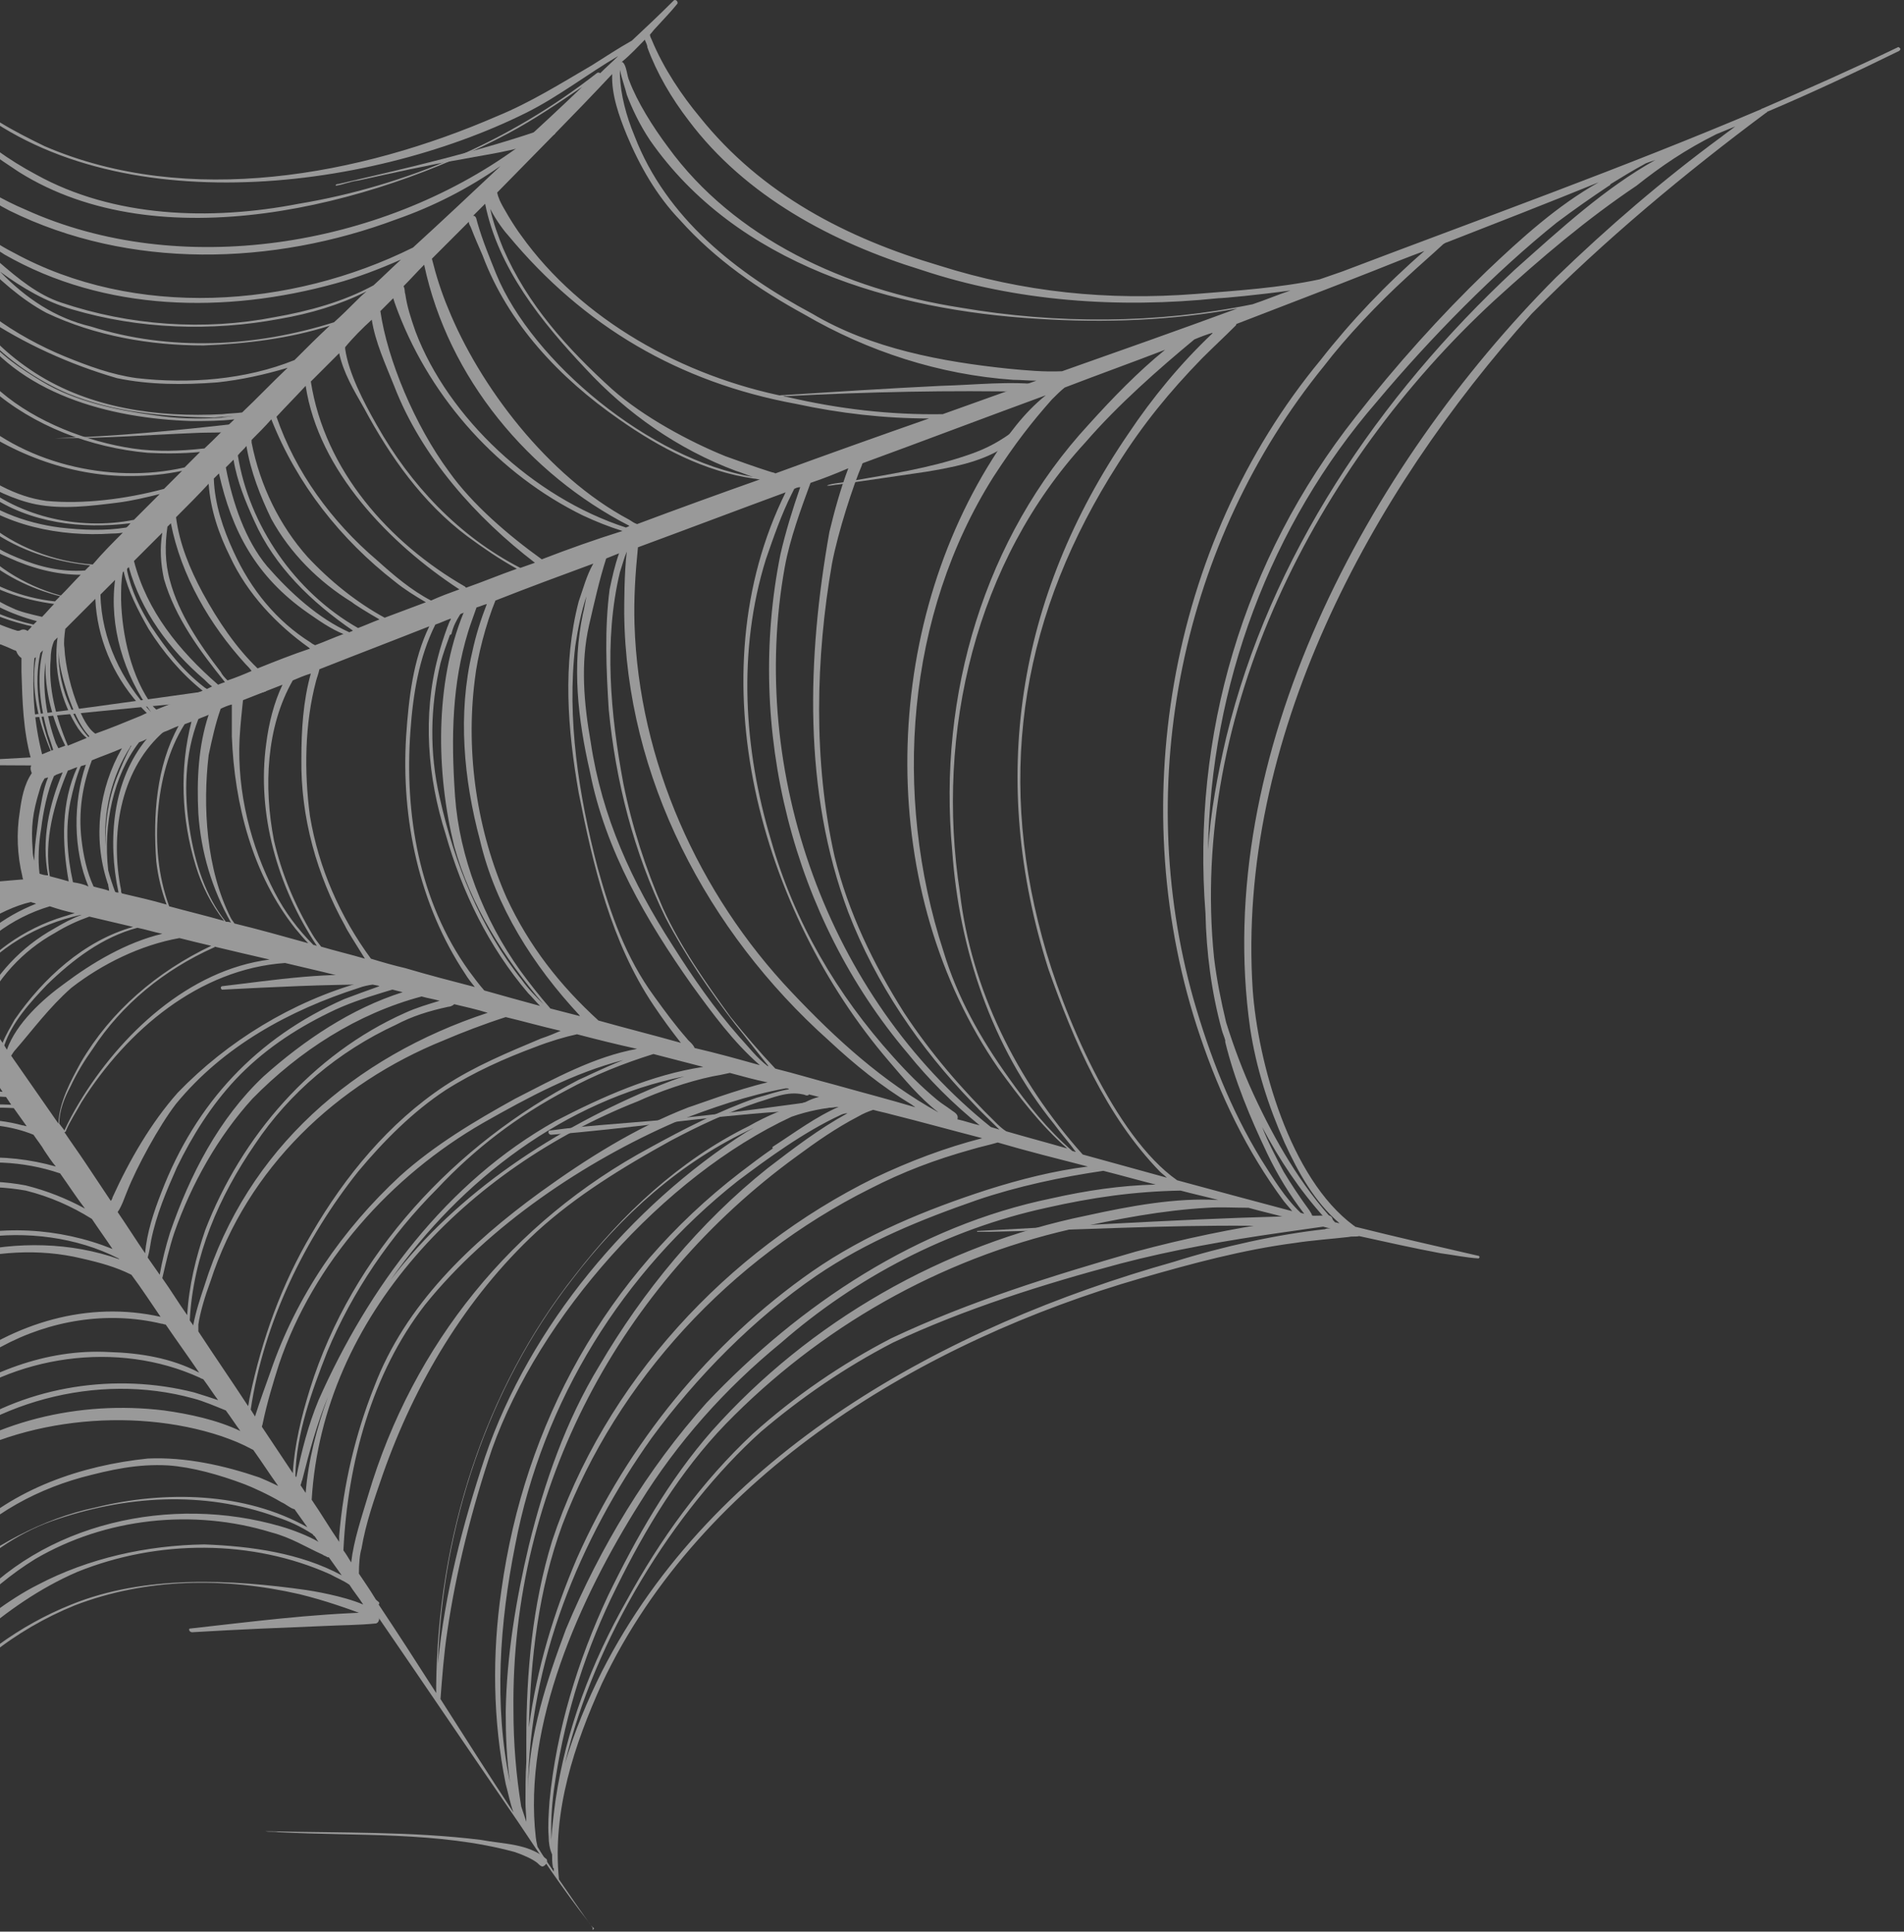 <svg width="352" height="357" viewBox="0 0 352 357" fill="none" xmlns="http://www.w3.org/2000/svg">
<rect x="0" y="0" width="352" height="357" fill="#333333" stroke="none"/>
<g opacity="0.5">
<path d="M109.527 356.232C107.464 353.375 105.4 350.359 103.337 347.343C102.067 334.645 106.194 322.422 111.274 311.152C129.686 272.263 170.798 247.819 210.957 236.231C220.322 233.533 229.687 230.993 239.37 229.723C242.386 229.247 246.672 228.93 249.37 228.612C250.005 228.453 250.64 228.612 251.275 228.453C256.354 229.564 261.275 230.676 266.354 231.628C268.735 231.945 270.957 232.422 273.338 232.58C273.656 232.422 273.497 232.104 273.338 232.104C265.719 230.358 258.1 228.612 250.481 226.707C250.481 226.707 250.481 226.549 250.322 226.549C238.418 217.818 232.544 196.231 231.592 182.897C228.576 136.865 253.18 91.309 283.18 57.976C296.672 44.325 311.593 31.944 326.514 20.832C326.514 20.832 326.672 20.832 326.672 20.674C334.926 17.181 343.022 13.372 351.117 9.404C351.276 9.245 351.434 9.086 351.276 8.927C351.117 8.769 350.958 8.61 350.799 8.769C342.545 12.737 334.291 16.388 325.879 20.039C325.72 20.039 325.561 20.197 325.561 20.197C300.164 30.991 273.973 40.356 248.1 50.198C246.672 50.674 245.402 51.15 243.973 51.626C236.513 53.214 228.894 53.69 221.116 54.325C204.766 55.595 189.211 54.007 173.655 49.087C156.512 44.007 140.798 35.912 129.369 21.626C126.194 17.817 122.702 12.737 120.48 7.34C120.321 7.023 120.162 6.705 120.162 6.388C120.48 6.07 120.797 5.594 121.115 5.277C122.543 3.689 123.972 2.261 125.242 0.673C125.401 0.197 124.766 -0.279 124.448 0.197C121.909 2.737 119.369 5.118 116.829 7.499C114.289 8.927 111.908 10.515 109.369 12.102C103.654 15.435 98.099 18.928 91.908 21.467C66.67 32.42 34.765 38.452 8.257 27.023C2.701 24.325 -3.013 21.309 -7.458 17.023L-7.616 16.864C-7.775 12.896 -7.775 8.927 -7.934 5.118C-8.093 4.8 -8.41 4.959 -8.41 5.277C-8.41 9.086 -8.41 12.896 -8.41 16.864C-8.569 17.023 -8.569 17.181 -8.41 17.34C-8.41 22.102 -8.41 26.864 -8.41 31.626C-8.886 31.785 -8.728 32.102 -8.41 32.578C-8.41 35.594 -8.41 38.452 -8.569 41.468C-8.886 41.626 -8.886 42.102 -8.569 42.579C-8.728 54.96 -9.204 67.341 -9.839 79.722C-10.156 87.5 -11.109 95.119 -10.791 102.897C-10.474 105.436 -10.632 111.786 -10.315 112.262C-10.474 112.738 -10.474 112.897 -10.474 112.897C-10.632 113.532 -10.632 114.167 -10.632 114.801C-10.632 115.119 -10.632 115.595 -10.474 115.754C-10.95 116.389 -10.315 117.5 -9.363 117.182C-6.347 116.548 -0.315 118.77 2.701 120.198C2.86 120.198 2.86 120.198 3.019 120.357C3.177 120.833 3.495 121.309 3.971 121.627C3.971 122.421 3.971 123.373 3.971 124.167C4.13 129.564 4.288 134.96 5.717 140.199C5.876 140.516 5.876 140.833 5.876 141.151C5.876 141.31 5.717 141.468 5.717 141.627C5.558 142.103 5.717 142.421 5.876 142.897C4.447 144.96 3.971 147.659 3.653 150.04C3.019 154.008 3.177 157.976 4.13 161.945C4.13 162.262 4.288 162.421 4.288 162.58C4.13 162.738 4.13 162.897 4.13 163.056C-0.95 163.691 -4.759 166.389 -9.204 169.881C-10.95 171.31 -12.537 172.739 -13.807 174.485C-14.283 174.167 -14.601 174.008 -15.077 173.691C-17.934 172.421 -19.045 172.262 -20.95 171.945C-22.537 171.786 -24.442 171.786 -25.712 172.739C-26.347 173.056 -26.506 173.691 -26.664 174.167C-27.775 175.278 -27.14 177.342 -26.823 178.77C-25.871 182.739 -25.394 186.548 -25.077 188.77C-23.172 201.945 -21.267 219.723 -20.156 236.549C-20.315 236.549 -20.315 236.707 -20.315 236.707C-20.474 237.025 -20.315 237.342 -19.997 237.342C-19.997 237.818 -19.997 238.295 -19.839 238.612C-18.728 253.533 -17.14 268.454 -16.505 283.533C-16.029 295.914 -15.712 308.137 -15.236 320.518C-15.236 320.994 -15.236 321.629 -14.759 321.787C-14.283 321.946 -13.648 321.629 -13.648 321.153C-13.648 320.518 -13.648 319.724 -13.648 319.089C-7.299 308.93 2.86 301.152 13.812 296.708C26.987 291.628 41.59 291.47 55.4 294.644C60.479 295.914 63.971 297.184 68.733 298.93C68.416 298.771 68.575 298.771 68.733 298.93C69.051 299.089 69.527 299.089 69.845 298.771C78.575 311.47 87.146 324.168 95.876 336.867C100.004 343.058 104.131 349.248 108.734 355.121C109.051 355.597 109.369 356.074 109.845 356.391C109.369 357.026 109.686 356.55 109.527 356.232ZM246.037 227.025C245.719 227.025 245.243 227.025 244.926 227.183C236.195 228.136 226.036 230.358 216.989 233.215C174.766 245.12 131.909 268.454 111.274 308.93C108.575 314.327 106.194 320.041 104.448 325.915C109.845 302.898 124.607 279.089 140.639 264.644C148.099 258.295 156.195 252.739 165.084 248.136C178.258 241.945 192.862 237.342 207.147 233.533C216.83 230.993 226.83 229.247 236.83 227.818C240.005 227.342 242.545 227.025 244.608 226.707C245.243 226.866 245.719 227.025 246.037 227.025ZM210.005 231.31C194.608 235.755 179.211 240.517 164.766 247.342C155.56 252.104 146.988 257.977 139.21 264.962C129.686 273.851 122.067 284.486 115.877 295.756C109.369 307.184 104.607 319.724 102.702 332.74C102.385 335.121 102.067 337.661 101.908 340.042C101.908 339.407 101.908 338.613 101.908 337.978C101.908 334.803 102.226 331.629 102.702 328.772C104.607 316.391 108.416 304.486 113.972 293.375C119.369 282.422 125.718 271.946 134.131 263.216C151.591 245.279 173.655 232.739 197.941 227.183C206.671 225.279 214.767 223.691 223.338 223.215C225.719 223.056 228.259 223.215 230.64 223.215H230.798C233.021 223.85 235.243 224.326 237.465 224.961C238.259 225.12 239.052 225.279 239.687 225.437C238.735 225.596 237.783 225.596 236.83 225.755C227.941 227.025 218.894 228.929 210.005 231.31ZM242.545 224.644C242.545 224.326 242.227 224.009 242.068 223.691C240.322 221.31 238.735 218.929 237.306 216.548C235.878 213.85 234.449 211.152 233.338 208.294C236.513 214.326 240.322 220.041 244.926 225.12C244.767 225.12 244.608 225.12 244.449 225.12C243.814 224.961 243.179 224.802 242.545 224.644ZM317.307 24.801C318.418 24.325 319.688 23.848 320.799 23.372C320.006 24.007 319.053 24.642 318.26 25.277C307.466 33.213 297.307 41.944 287.624 51.309C252.862 86.23 223.973 139.564 231.116 190.04C232.227 197.342 234.449 204.326 237.465 211.152C240.005 216.707 243.021 222.104 247.624 226.072C247.306 226.072 247.148 225.914 246.83 225.914C240.481 219.088 235.719 210.834 231.751 202.263C229.846 198.136 228.1 193.532 226.671 188.929C225.719 184.961 224.925 180.993 224.449 177.024C219.846 131.786 243.179 86.071 276.196 55.595C285.085 47.499 293.339 40.515 302.545 34.325C307.148 30.674 311.593 27.658 317.307 24.801C317.307 24.959 317.307 24.801 317.307 24.801ZM306.037 29.563C296.672 34.801 288.735 42.102 280.005 49.88C254.926 73.214 234.767 102.897 226.671 136.389C225.084 143.214 223.814 150.04 223.338 157.024C223.814 126.865 234.767 97.023 254.608 74.166C264.449 62.42 276.513 50.198 287.783 41.15C290.958 38.769 294.132 36.547 297.466 34.325C297.624 34.325 297.624 34.166 297.783 34.007C299.847 32.737 301.91 31.467 303.974 30.356C304.45 30.039 305.244 29.88 306.037 29.563ZM267.465 44.801C276.831 41.15 286.196 37.499 295.561 33.69C287.942 37.975 281.275 44.007 274.926 50.039C266.196 58.452 258.1 67.499 250.64 77.023C229.687 103.532 220.322 136.072 222.862 168.77C223.021 176.072 223.973 183.374 225.878 190.358C226.036 190.993 226.354 191.628 226.513 192.262C226.513 192.421 226.513 192.421 226.513 192.58C228.259 199.723 231.116 206.548 234.29 213.215C236.195 217.183 238.418 220.834 241.116 224.326C240.957 224.326 240.64 224.168 240.481 224.168C237.465 221.31 235.402 217.818 233.179 214.326C227.465 204.961 223.655 195.12 220.64 184.643C209.37 144.643 218.417 100.039 244.767 67.658C248.894 62.261 254.767 56.071 260.164 51.15C262.386 49.087 264.608 47.182 266.831 45.118C267.148 44.96 267.307 44.801 267.465 44.801ZM253.973 50.039C257.148 48.769 260.322 47.499 263.338 46.388C256.354 52.42 249.846 59.245 244.132 66.547C215.878 100.674 207.624 149.722 221.909 191.628C225.56 202.421 230.481 212.739 237.306 221.945C237.783 222.58 238.418 223.215 238.894 223.85C231.751 221.945 224.608 220.041 217.624 218.136C206.036 210.04 196.354 187.024 192.703 173.373C184.131 141.945 189.211 113.055 206.671 85.754C211.274 78.452 216.195 72.42 222.227 66.23C224.29 64.166 226.354 62.261 228.417 60.198C228.417 60.198 228.576 60.039 228.576 59.88C237.148 56.547 245.56 53.372 253.973 50.039ZM-19.521 193.374C-19.68 193.374 -19.997 193.532 -20.156 193.532C-20.156 193.215 -20.156 192.897 -20.156 192.739C-16.505 190.358 -11.743 190.04 -7.299 190.516C-6.823 191.151 -6.505 191.628 -6.029 192.262C-7.14 192.104 -8.41 191.945 -9.68 191.786C-13.013 191.628 -16.347 192.421 -19.521 193.374ZM-21.902 179.405C-19.997 178.294 -17.458 178.294 -15.077 178.612C-14.918 178.77 -14.918 178.929 -14.759 179.088C-14.442 179.723 -14.124 180.199 -13.648 180.834C-16.029 180.199 -19.045 179.881 -21.744 179.881C-21.744 179.723 -21.744 179.564 -21.902 179.405ZM21.749 92.897C24.289 92.579 26.987 91.944 29.527 91.309C27.939 92.897 26.352 94.484 24.765 96.071C14.447 98.135 2.701 95.436 -5.077 88.135C-1.585 90.357 2.701 92.42 6.669 93.214C11.59 94.166 16.669 93.531 21.749 92.897ZM43.178 76.865C42.384 77.023 41.59 77.023 40.955 77.182C36.67 77.499 32.384 77.341 28.257 76.706C21.431 75.754 13.812 74.166 7.78 70.515C3.812 68.134 0.003 65.595 -2.696 62.103C1.431 66.547 6.987 70.357 12.542 72.738C21.114 76.23 30.32 77.023 39.527 77.182C40.797 77.023 42.066 77.023 43.178 76.865ZM51.114 77.023C52.86 75.119 54.765 73.214 56.511 71.309C58.892 87.023 72.067 100.516 84.924 108.928C83.178 109.563 81.432 110.198 79.686 110.992C76.035 109.087 72.861 106.389 69.686 103.532C61.273 96.389 54.606 87.182 51.114 77.023ZM228.735 57.023C217.941 60.992 207.147 64.801 196.354 68.611C193.02 68.769 189.687 68.452 186.354 68.134C174.29 66.865 161.115 64.484 150.163 57.976C136.194 50.515 123.178 40.356 117.305 25.118C115.718 21.309 114.766 17.499 114.607 14.007C114.607 13.531 114.607 13.213 114.607 12.896C114.924 14.483 115.718 16.705 115.877 17.499C116.829 20.039 118.258 23.055 120.162 25.912C136.194 48.928 165.084 57.341 191.909 58.928C204.29 59.722 216.671 59.245 228.735 57.023ZM177.465 164.961C172.861 135.278 180.48 103.69 200.639 81.785C206.671 74.801 214.29 68.134 220.798 62.737C221.909 62.261 223.179 61.785 224.29 61.468C224.132 61.468 224.132 61.626 224.132 61.626C218.259 67.182 213.02 73.531 208.576 80.198C187.941 110.357 182.703 144.167 193.814 179.088C198.576 192.58 204.449 206.231 214.449 216.548C214.767 216.866 215.243 217.183 215.719 217.66C210.481 216.231 205.401 214.802 200.163 213.374C187.941 199.723 179.528 182.739 177.465 164.961ZM198.893 212.898C198.735 212.898 198.417 212.739 198.258 212.739C193.655 208.771 190.004 204.167 186.512 199.247C181.274 191.945 176.988 184.326 174.449 175.913C164.925 146.707 167.623 113.532 183.655 88.135C187.782 81.785 190.798 77.976 194.449 73.849C195.243 73.055 196.036 72.261 196.83 71.626C203.02 69.246 209.211 67.023 215.401 64.642C210.322 68.769 205.719 73.531 201.274 78.452C182.068 99.246 173.338 128.452 176.036 157.183C177.306 175.437 183.338 193.532 194.925 207.818C196.195 209.564 197.624 211.152 198.893 212.898ZM115.877 24.959C118.258 30.674 121.432 36.229 125.718 40.674C132.226 47.975 140.321 53.531 148.734 58.134C160.48 64.96 173.655 69.246 187.306 70.198C188.735 70.198 190.163 70.357 191.592 70.357C185.877 72.42 180.004 74.484 174.29 76.547C164.607 76.706 155.083 75.595 145.56 73.373C126.194 69.563 107.464 59.087 96.353 43.531C94.924 41.626 92.861 38.134 92.384 37.023C92.067 36.229 92.067 36.229 91.908 35.594C99.051 28.293 106.194 21.15 113.178 13.689C113.02 17.499 114.448 21.467 115.877 24.959ZM171.75 77.341C162.226 80.674 152.861 84.007 143.337 87.5C143.179 87.341 142.861 87.341 142.385 87.182C139.845 86.388 135.877 84.96 134.131 84.325C127.464 81.627 118.893 77.023 113.178 71.944C104.924 64.484 97.464 56.23 93.019 45.912C92.226 44.007 91.115 40.991 90.638 38.61C91.749 40.833 93.496 43.055 93.972 43.531C107.94 60.356 125.559 70.674 147.147 74.642C155.242 76.388 163.496 77.341 171.75 77.341ZM108.258 68.134C115.877 76.388 125.401 83.055 136.036 87.023C137.147 87.341 138.099 87.817 139.21 88.135C120.162 84.96 98.416 66.865 91.749 50.674C90.48 47.499 89.21 44.483 88.257 41.15C88.099 40.674 88.099 40.039 87.623 39.88C87.623 39.88 87.623 39.88 87.464 39.88C88.257 39.087 89.051 38.293 89.686 37.658C92.067 49.563 100.162 59.563 108.258 68.134ZM87.146 42.261C87.623 43.531 88.575 45.753 89.21 47.182C93.972 59.88 103.496 69.88 114.448 77.499C121.909 82.738 130.321 87.182 139.369 88.452C139.686 88.452 140.163 88.611 140.48 88.611C132.861 91.309 125.401 94.008 117.782 96.865C117.305 96.706 116.829 96.389 116.353 96.071C101.115 87.976 88.575 71.15 82.861 57.023C81.591 54.007 80.638 50.991 79.845 47.817C81.115 46.547 82.543 45.118 83.813 43.848C84.765 42.896 85.718 41.944 86.67 40.991C86.67 41.468 86.988 41.785 87.146 42.261ZM116.353 97.182C116.353 97.341 116.512 97.341 116.353 97.182C116.194 97.341 116.035 97.341 115.718 97.5C98.575 91.944 82.861 77.182 76.829 61.309C75.876 58.611 75.241 56.547 74.924 54.325C74.765 54.007 74.924 53.531 74.606 52.896C75.876 51.626 77.146 50.198 78.416 48.928C82.861 69.88 97.781 87.658 116.353 97.182ZM57.781 172.739C54.448 167.183 52.067 161.469 50.638 155.278C48.733 145.437 49.209 134.325 54.13 125.754C55.241 125.278 56.352 124.802 57.464 124.484C56.035 129.564 55.717 134.96 55.717 140.199C55.559 150.992 58.575 161.786 63.813 171.151C63.971 171.627 65.876 174.643 67.464 177.183C64.765 176.389 62.067 175.754 59.368 174.961C58.733 174.167 58.257 173.532 57.781 172.739ZM58.575 174.802C58.416 174.802 58.257 174.643 57.94 174.643C55.083 171.786 52.702 168.611 50.797 164.961C46.352 156.389 43.813 146.389 44.289 136.548C44.447 133.691 44.765 130.992 44.924 129.405C47.305 128.452 49.844 127.5 52.225 126.548C50.638 129.881 49.686 133.691 49.209 137.5C47.463 150.357 51.273 163.85 58.575 174.802ZM57.305 150.834C56.194 142.579 56.352 133.691 58.416 125.913C58.575 125.278 58.892 124.484 59.051 123.69C65.876 120.992 72.543 118.452 79.368 115.754C76.353 121.944 75.559 129.087 75.083 136.072C74.13 151.31 77.464 167.183 86.035 180.04C86.511 180.834 87.146 181.627 87.781 182.421C83.496 181.31 79.21 180.199 74.924 178.929C72.861 178.453 70.638 177.818 68.575 177.183C62.86 169.405 58.892 160.357 57.305 150.834ZM86.67 179.405C77.464 166.548 74.765 150.516 75.876 135.119C76.353 128.294 77.464 121.468 80.48 115.436C81.432 115.119 82.384 114.643 83.337 114.325C83.337 114.325 83.337 114.325 83.337 114.484C83.019 114.96 82.861 115.595 82.702 115.913C82.067 117.659 81.432 119.563 80.956 121.468C78.099 132.262 79.051 143.691 82.384 154.167C85.4 164.802 90.321 174.961 97.623 183.532C98.416 184.326 99.051 185.12 99.845 185.913C96.353 184.961 92.861 184.008 89.527 183.056C88.416 181.786 87.623 180.675 86.67 179.405ZM85.083 113.532C85.242 113.373 85.559 113.373 85.718 113.214C80.321 126.389 80.638 142.897 83.972 156.389C86.988 167.342 93.178 177.024 100.48 185.596C99.051 184.167 97.623 182.739 96.511 181.151C88.892 171.627 83.972 159.564 81.273 147.341C79.368 139.087 79.527 130.675 81.432 122.579C81.908 120.833 82.543 119.087 83.178 117.341C83.337 117.341 83.496 117.182 83.496 117.024C83.813 115.754 84.289 114.801 85.083 113.532ZM96.194 179.405C89.368 169.881 84.924 158.294 84.13 147.183C83.337 135.913 83.654 126.23 86.511 116.865C86.988 115.278 87.623 113.69 88.099 112.262C88.734 112.103 89.368 111.786 90.004 111.627C88.892 114.484 87.94 117.5 87.305 120.516C84.607 131.944 85.718 144.008 88.734 155.278C91.591 167.5 98.575 178.453 107.146 187.659C107.146 187.659 107.146 187.818 107.305 187.818C105.4 187.342 103.654 186.866 101.75 186.389C99.686 184.008 97.94 181.786 96.194 179.405ZM93.654 165.913C88.257 153.691 86.035 139.405 87.781 125.595C88.257 121.309 89.845 115.278 91.591 110.992C97.623 108.611 103.654 106.389 109.686 104.166C108.416 106.389 107.781 108.928 106.988 111.151C103.972 122.738 104.924 134.802 106.988 146.548C109.686 160.199 113.02 174.167 120.797 185.755C122.385 188.135 124.131 190.516 125.877 192.739C120.797 191.31 115.718 190.04 110.639 188.612C103.496 182.104 97.781 174.802 93.654 165.913ZM126.988 191.945C124.766 189.405 123.02 187.024 120.956 184.167C115.718 177.024 112.861 168.929 110.48 160.357C106.988 147.024 104.766 132.738 106.353 119.405C106.829 116.23 107.464 113.055 108.416 110.198C108.099 111.786 107.94 112.897 107.781 113.373C105.718 123.056 106.829 132.897 109.051 142.58C111.908 157.183 119.528 170.199 127.94 182.104C131.75 187.342 135.559 192.58 140.48 196.866C136.512 195.755 132.544 194.643 128.417 193.691C128.099 192.897 127.305 192.421 126.988 191.945ZM136.671 191.628C132.067 186.389 128.099 180.675 124.29 174.643C116.829 163.056 111.274 150.992 109.21 137.183C107.94 130.04 107.305 122.579 108.893 115.595C109.845 111.468 110.797 107.182 112.067 103.214C112.861 102.897 113.654 102.579 114.448 102.262C113.654 104.484 113.178 106.706 112.702 108.928C111.75 116.23 112.067 123.69 112.543 131.151C113.813 144.326 117.147 157.5 123.02 169.564C126.67 176.548 131.115 183.056 135.877 189.247C137.94 191.786 140.004 194.485 142.067 197.024H141.909C140.004 195.596 138.417 193.532 136.671 191.628ZM100.162 103.373C93.972 98.928 87.305 93.214 83.019 87.182C76.67 78.611 71.591 66.388 70.321 57.499C71.114 56.706 71.908 55.912 72.702 55.118C73.019 56.23 73.495 57.341 73.654 57.817C79.845 73.849 92.226 87.658 107.781 95.278C110.162 96.389 112.543 97.341 115.083 98.135C110.004 99.722 105.083 101.468 100.162 103.373ZM65.718 55.753C64.448 57.023 63.178 58.293 61.749 59.563C47.146 64.166 31.431 64.96 16.828 60.356C10.162 58.769 4.765 55.118 0.003 50.198C4.13 53.214 8.415 55.753 13.336 57.182C25.717 60.833 39.051 61.309 51.749 58.928C57.305 57.976 62.702 56.388 67.781 53.849C66.987 54.483 66.353 55.118 65.718 55.753ZM68.733 59.087C69.368 63.214 71.273 67.341 72.861 71.309C77.94 84.484 88.099 95.754 98.892 104.008C97.94 104.325 97.146 104.643 96.194 104.96C84.765 99.087 75.876 89.563 69.686 78.611C67.146 74.166 64.448 68.928 63.813 64.484C63.813 64.325 63.813 64.325 63.813 64.166C65.241 62.42 66.987 60.674 68.733 59.087ZM67.305 75.436C72.067 84.325 78.099 92.897 86.353 99.087C89.369 101.309 92.384 103.373 95.559 105.119C92.384 106.23 89.369 107.5 86.194 108.611C86.194 108.611 86.035 108.611 86.035 108.452C71.908 100.357 60.003 86.865 57.464 70.515C59.209 68.769 60.956 67.023 62.702 65.277C63.495 68.928 65.4 72.103 67.305 75.436ZM73.019 107.5C74.765 108.928 76.829 110.198 78.734 111.309C76.194 112.262 73.654 113.214 71.114 114.167C65.876 111.309 60.956 107.341 56.829 102.897C51.749 97.182 48.098 89.881 46.511 81.785C46.511 81.627 46.511 81.468 46.511 81.309C47.781 80.039 49.051 78.769 50.162 77.499C54.924 89.563 63.019 99.722 73.019 107.5ZM50.162 95.912C53.654 102.262 58.892 107.5 65.083 111.309C65.4 111.627 67.94 113.214 70.162 114.484C68.892 114.96 67.464 115.595 66.194 116.071C54.448 109.405 46.035 97.023 43.971 84.166C44.447 83.531 45.082 83.055 45.559 82.42C46.352 87.182 48.098 91.627 50.162 95.912ZM46.987 96.23C50.797 104.801 57.622 111.309 65.241 116.548C65.083 116.706 64.765 116.706 64.606 116.865C58.892 114.325 53.654 109.563 49.368 104.643C45.4 99.881 43.019 93.055 41.749 86.388C42.225 85.912 42.701 85.436 43.178 84.96C43.813 88.928 45.4 92.738 46.987 96.23ZM56.829 113.214C58.892 114.643 61.114 116.23 63.495 117.182C61.749 117.817 60.003 118.611 58.257 119.246C57.94 119.087 57.622 118.928 57.464 118.77C51.114 114.801 46.352 108.928 43.178 101.944C41.273 97.817 39.685 93.214 39.527 88.452C39.844 88.135 40.162 87.817 40.479 87.5C42.86 98.135 47.305 106.547 56.829 113.214ZM42.543 102.897C45.717 109.722 51.114 115.436 57.146 119.722C57.146 119.722 57.146 119.722 57.305 119.881C53.971 120.992 50.797 122.262 47.622 123.532C43.654 119.722 40.321 114.801 37.463 109.563C35.082 105.119 33.178 100.516 32.543 95.595C34.606 93.531 36.67 91.468 38.574 89.404C38.892 94.166 40.479 98.77 42.543 102.897ZM45.4 122.738C45.717 123.056 46.194 123.532 46.511 124.008C45.082 124.643 43.495 125.278 42.066 125.754C41.59 125.278 41.114 124.802 40.797 124.167C36.987 119.246 33.019 113.373 31.431 107.341C30.479 104.008 30.479 100.674 30.955 97.341C31.114 97.182 31.431 96.865 31.59 96.706C33.495 106.389 38.733 115.436 45.4 122.738ZM30.32 107.024C32.384 114.167 36.987 120.357 41.59 126.071C41.114 126.23 40.638 126.389 40.321 126.548C33.019 120.198 27.146 112.897 24.765 103.69C26.511 101.944 28.257 100.198 30.003 98.452C29.527 101.309 29.686 104.166 30.32 107.024ZM37.781 125.595C38.257 126.071 38.733 126.548 39.209 126.865C38.892 127.024 38.574 127.183 38.257 127.341C38.098 127.183 37.94 127.183 37.781 127.024C33.654 123.849 30.797 120.04 27.939 115.754C25.876 112.42 24.289 109.246 23.495 105.436C23.495 105.278 23.495 105.119 23.495 105.119C23.654 104.96 23.654 104.96 23.812 104.801C26.035 112.897 31.273 120.04 37.781 125.595ZM27.463 116.23C30.162 120.516 33.495 124.484 37.463 127.659C34.606 128.77 31.749 130.04 28.892 131.151C28.733 130.992 28.416 130.675 28.257 130.516C24.289 125.278 22.543 117.341 22.384 110.833C22.384 108.928 22.384 107.341 22.701 105.754L22.86 105.595C23.654 109.246 25.558 112.897 27.463 116.23ZM27.939 131.627C22.543 125.913 18.733 118.135 18.574 109.881C19.527 108.928 20.32 108.135 21.273 107.182C20.162 115.754 22.86 124.643 27.939 131.627ZM40.797 130.992C41.432 130.675 42.225 130.357 42.86 130.198C42.86 132.103 42.86 134.008 42.86 136.072C43.336 148.611 46.67 161.627 54.606 171.627C55.4 172.58 56.194 173.532 56.987 174.326C52.384 173.056 47.94 171.786 43.336 170.675C43.178 170.358 42.86 170.04 42.702 169.723C38.098 160.675 37.463 148.929 38.574 139.564C39.209 136.548 39.844 133.691 40.797 130.992ZM-3.331 187.183C-0.632 180.993 4.13 175.754 10.162 172.421C12.225 171.151 14.289 170.199 16.511 169.405C19.209 170.04 21.908 170.675 24.606 171.31C15.558 173.85 7.939 180.834 2.701 188.453C1.907 189.882 1.114 191.151 0.479 192.739C-0.791 190.834 -2.061 189.088 -3.331 187.183ZM-6.347 182.739C-6.029 182.421 -5.87 182.104 -5.553 181.786C-0.632 175.119 6.987 170.834 14.923 169.088H15.082C13.336 169.723 11.59 170.675 10.003 171.627C3.971 174.961 -0.95 180.199 -3.807 186.389C-4.283 185.755 -4.601 185.12 -5.077 184.485C-5.394 184.008 -5.87 183.374 -6.347 182.739ZM36.67 150.357C37.146 157.5 39.209 164.326 42.702 170.516C42.384 170.358 42.066 170.358 41.749 170.358C37.94 165.596 36.035 159.405 35.082 153.373C33.971 146.707 34.13 139.405 36.67 132.897C37.305 132.579 37.94 132.421 38.574 132.103C36.67 137.818 36.352 144.167 36.67 150.357ZM36.194 160.04C37.305 163.691 39.051 167.183 41.432 170.199C38.098 169.246 34.765 168.453 31.273 167.5C29.209 161.786 28.733 156.072 29.209 150.04C29.686 144.326 31.114 138.611 34.13 133.849C34.606 133.691 34.924 133.532 35.4 133.373C33.178 141.945 33.495 151.31 36.194 160.04ZM13.812 168.77C13.177 168.929 12.384 169.246 11.749 169.405C4.447 171.627 -2.061 176.231 -6.505 182.421C-6.982 181.786 -7.458 181.151 -7.775 180.516C-4.283 174.326 2.225 169.564 9.209 167.5C10.638 167.977 12.225 168.453 13.812 168.77ZM-11.267 184.326C-11.109 184.485 -10.95 184.802 -10.791 184.961C-13.331 184.167 -16.664 183.85 -19.521 184.485C-19.997 184.643 -20.474 184.643 -21.109 184.802C-21.109 184.643 -21.109 184.643 -21.109 184.485C-20.474 184.167 -19.997 184.008 -19.68 183.85C-17.299 182.897 -14.918 182.739 -12.537 182.739C-12.061 183.374 -11.585 183.85 -11.267 184.326ZM-20.95 185.596C-17.299 184.643 -13.648 184.802 -10.156 186.072C-9.997 186.231 -9.997 186.389 -9.839 186.548C-13.489 186.072 -17.299 187.024 -20.474 188.929C-20.633 187.818 -20.791 186.707 -20.95 185.596ZM-9.521 186.866C-9.045 187.501 -8.728 188.135 -8.251 188.77C-11.267 187.977 -14.442 187.818 -17.458 188.77C-18.41 188.929 -19.363 189.247 -20.474 189.564C-17.14 187.501 -13.331 186.231 -9.521 186.866ZM-20.474 189.882C-18.252 189.247 -16.029 188.929 -13.648 188.77C-11.743 188.77 -9.839 189.088 -7.775 189.564C-7.616 189.723 -7.616 189.882 -7.458 190.04C-10.315 189.723 -13.331 189.723 -16.188 190.358C-17.617 190.675 -19.045 191.31 -20.156 192.262C-20.315 191.469 -20.315 190.675 -20.474 189.882ZM0.796 193.215C2.225 188.929 5.558 185.278 8.733 181.945C13.495 177.342 18.892 173.215 25.4 171.469C26.987 171.786 28.416 172.262 30.003 172.58C23.336 174.167 16.987 177.977 11.908 181.786C7.939 184.643 3.019 189.088 1.272 194.009C1.114 193.691 0.955 193.532 0.796 193.215ZM13.177 182.58C18.892 178.135 26.035 174.643 33.178 173.373C35.082 173.85 36.987 174.326 39.051 174.802C29.05 179.564 20.479 186.866 14.923 196.39C13.019 199.882 10.955 203.691 10.796 207.659C7.939 203.532 4.923 199.247 2.066 195.12C2.384 194.643 2.542 194.326 2.86 194.009C6.034 190.358 9.05 186.231 13.177 182.58ZM13.019 200.834C14.13 198.453 15.558 196.072 17.146 193.85C22.543 185.596 30.32 179.247 39.527 175.119C39.527 175.119 39.685 175.119 39.685 174.961C43.019 175.754 46.352 176.548 49.844 177.342C34.924 179.247 22.225 191.151 14.606 203.85C13.654 205.437 12.701 207.183 11.908 208.929C11.59 208.453 11.273 208.136 10.955 207.659C10.955 205.278 11.908 202.898 13.019 200.834ZM12.225 208.929C12.86 207.342 14.13 205.437 15.082 203.691C23.495 190.358 36.828 179.088 52.702 177.977C57.464 179.088 62.225 180.199 66.987 181.469C53.971 185.12 42.066 192.421 32.86 201.945C27.939 207.501 23.971 214.326 20.797 221.31C20.797 221.469 20.638 221.787 20.479 221.945C18.892 219.564 17.304 217.183 15.717 214.802C14.447 212.898 13.177 211.152 11.908 209.247C12.066 209.247 12.225 209.088 12.225 208.929ZM23.495 220.199C25.241 215.755 29.368 208.136 32.543 204.009C41.273 193.374 53.495 186.707 66.353 182.58C67.146 182.262 68.099 182.104 68.892 181.945C69.368 182.104 69.845 182.104 70.162 182.262C67.94 183.056 65.718 183.85 63.654 184.643C47.463 191.786 36.194 203.85 29.844 220.358C28.416 224.009 27.146 227.818 26.828 231.628C25.082 229.088 23.495 226.549 21.749 224.009C22.543 222.898 23.019 221.31 23.495 220.199ZM27.939 229.247C28.892 224.485 30.797 220.041 32.701 215.755C35.559 209.882 39.051 204.326 43.495 199.564C48.416 194.326 54.289 190.358 60.797 187.183C63.971 185.596 67.305 184.485 70.956 183.374C71.432 183.215 72.067 183.056 72.543 182.897C73.178 183.056 73.813 183.215 74.448 183.374C64.924 186.389 56.194 192.262 48.733 198.929C40.479 206.707 35.082 217.183 31.431 227.818C30.638 230.358 30.003 232.898 29.527 235.596C28.733 234.485 28.098 233.533 27.305 232.422C27.622 231.31 27.781 230.199 27.939 229.247ZM32.225 227.818C35.4 218.771 40.321 210.04 46.67 203.056C55.4 194.167 66.035 187.342 77.94 184.167C79.051 184.485 80.162 184.643 81.273 184.961C79.21 185.596 76.987 186.231 74.924 187.183C57.781 194.802 44.606 210.04 37.94 227.342C36.194 232.422 34.924 237.66 34.606 243.057C33.019 240.834 31.59 238.453 30.003 236.231C30.638 233.533 31.273 230.676 32.225 227.818ZM47.146 211.469C53.495 201.945 62.543 194.326 73.178 189.405C76.194 187.818 79.21 186.866 82.861 186.072C83.178 186.072 83.654 185.913 83.972 185.596C86.035 186.072 88.099 186.548 90.162 187.183C65.559 195.278 45.717 212.263 37.781 237.66C36.987 240.041 36.194 242.422 35.717 244.961C35.559 244.644 35.241 244.326 35.082 244.009C35.717 232.104 40.479 221.152 47.146 211.469ZM36.67 244.803C36.987 242.58 37.94 239.406 38.892 236.866C45.717 215.755 62.384 200.199 82.067 192.262C85.4 190.834 89.527 189.247 93.496 187.977C96.829 188.77 100.162 189.723 103.654 190.516C102.543 190.993 101.432 191.469 100.004 191.945C93.972 194.485 87.781 197.024 82.226 200.675C71.908 207.501 63.813 217.342 57.622 227.977C52.067 237.342 48.416 247.501 46.194 258.136C46.035 258.771 46.035 259.247 45.876 259.882C42.86 255.279 39.685 250.676 36.67 246.073C36.67 245.596 36.67 245.12 36.67 244.803ZM66.194 216.548C70.956 210.834 76.353 205.437 82.384 201.469C87.623 198.136 93.337 195.596 98.892 193.532C101.75 192.421 104.448 191.628 106.67 191.151C110.321 192.104 114.131 193.056 117.782 193.85C109.845 195.278 102.385 199.405 95.242 203.056C87.781 207.183 80.321 211.628 73.972 217.342C63.337 227.183 54.765 239.565 50.003 253.533C49.051 256.231 48.098 258.771 47.146 261.787L46.352 260.517C48.733 244.485 56.352 228.929 66.194 216.548ZM51.59 252.104C57.94 233.374 72.225 217.342 89.369 207.501C97.781 202.739 106.035 198.294 115.242 195.913C111.591 197.342 107.464 199.405 106.988 199.564C84.13 211.469 65.083 231.787 57.305 256.708C55.717 261.787 54.448 267.025 54.13 272.263C52.225 269.406 50.321 266.549 48.416 263.692C48.416 263.533 48.575 263.216 48.575 263.057C49.368 259.247 50.479 255.596 51.59 252.104ZM60.479 249.882C65.083 238.771 72.225 228.295 80.797 219.723C87.781 212.263 95.718 206.231 104.766 201.469C110.004 198.612 115.242 196.548 120.797 194.802C123.813 195.596 126.988 196.39 130.004 197.183C120.48 198.612 111.274 202.739 102.702 207.183C82.543 218.453 68.099 237.977 58.892 258.771C56.987 263.374 55.717 268.295 54.765 273.057C54.765 272.898 54.606 272.898 54.606 272.739C54.765 264.962 57.622 257.184 60.479 249.882ZM126.512 198.929C124.924 199.405 123.337 200.04 121.75 200.675C102.861 208.453 84.607 220.199 72.225 236.549C85.242 217.977 104.607 203.374 126.512 198.929ZM60.638 258.136C58.575 263.85 56.987 269.882 56.511 275.914C56.194 275.438 55.876 274.962 55.559 274.485C55.717 274.168 55.717 273.851 55.876 273.533C57.146 268.454 58.575 263.216 60.638 258.136ZM117.94 203.532C121.75 201.786 127.147 199.882 131.75 198.929C132.702 198.77 133.496 198.612 134.925 198.294C137.305 198.929 139.528 199.564 141.909 200.04C136.353 201.31 128.417 204.326 127.305 204.644C117.464 208.453 108.416 214.167 99.845 220.358C86.988 229.723 74.924 241.152 69.21 256.231C65.718 264.962 63.495 274.327 62.702 283.851C62.702 284.168 62.702 284.644 62.702 284.962C60.956 282.422 59.368 279.724 57.622 277.184C59.686 243.057 86.511 215.913 117.94 203.532ZM78.575 241.152C90.321 226.549 108.099 214.644 124.924 207.342C131.432 204.802 138.258 202.421 145.242 201.151H145.401C145.56 201.151 145.718 201.151 145.877 201.31C143.813 201.628 141.75 202.421 139.845 202.898C133.02 205.278 126.512 208.612 120.162 212.104C94.765 225.755 76.353 248.453 68.099 276.232C66.829 280.517 65.4 284.644 64.924 288.771C64.448 287.978 63.971 287.184 63.495 286.549C63.495 286.549 63.495 286.549 63.495 286.39C64.289 270.358 68.733 253.85 78.575 241.152ZM154.449 200.517C150.798 199.564 147.147 198.453 143.337 197.501C140.48 194.485 137.782 191.31 135.083 187.977C130.48 181.627 125.877 175.119 122.543 167.818C119.369 160.516 116.829 152.738 115.242 144.802C112.861 132.103 111.591 118.294 114.607 105.754C115.083 104.325 115.401 103.055 115.877 101.944C115.401 105.754 115.401 111.786 115.401 113.373C115.718 143.691 130.798 172.262 153.179 192.262C157.941 196.707 163.02 200.834 168.576 204.167C168.734 204.326 169.052 204.485 169.211 204.644C164.449 203.215 159.528 201.945 154.449 200.517ZM146.353 183.374C129.051 165.119 118.099 140.516 117.305 115.436C117.147 110.674 117.464 105.913 117.94 101.151C126.988 97.817 136.194 94.325 145.242 90.992C128.417 124.96 140.639 168.453 164.29 196.072C167.147 199.405 170.004 202.898 173.496 205.596C163.179 199.882 154.607 192.104 146.353 183.374ZM176.036 205.278C174.766 204.326 174.131 204.009 173.179 203.215C170.322 200.834 167.623 198.136 165.084 195.278C154.766 183.85 146.829 170.358 142.544 155.278C137.464 138.452 136.353 120.198 141.591 103.373C143.02 99.246 144.448 95.119 146.353 91.309C146.512 90.992 146.671 90.674 146.829 90.357C147.147 90.198 147.464 90.039 147.941 90.039C146.512 94.166 145.242 98.293 144.29 102.42C137.782 134.643 146.512 169.564 167.782 194.643C171.75 199.564 176.195 204.009 181.115 207.977C179.687 207.659 178.417 207.183 176.988 206.866C177.306 206.072 176.512 205.596 176.036 205.278ZM145.083 104.801C146.036 99.563 148.099 94.008 149.845 89.246C152.226 88.452 154.607 87.5 156.829 86.547C155.401 90.357 154.29 94.325 153.337 98.293C149.21 121.468 148.417 146.23 156.829 168.611C161.909 181.786 170.004 193.691 179.846 203.85C181.433 205.596 183.179 207.183 184.766 208.771L183.179 208.294C153.02 184.167 138.258 142.579 145.083 104.801ZM184.29 207.659C177.782 201.31 172.068 194.643 167.147 187.183C161.433 178.135 156.829 168.611 154.29 158.294C150.321 140.675 150.798 121.468 153.814 104.166C154.925 98.293 157.782 89.563 159.369 85.912C159.369 85.754 159.369 85.754 159.528 85.595C170.798 81.468 182.068 77.182 193.338 73.055C189.369 76.23 186.195 80.515 183.496 84.801C162.544 117.976 162.068 164.961 184.608 197.501C188.417 202.739 192.385 207.977 197.306 212.263C193.496 211.152 189.846 210.199 186.036 209.088C185.242 208.612 184.449 207.818 184.29 207.659ZM201.116 215.596C194.766 216.39 188.576 217.977 182.544 219.882C171.274 223.533 160.004 228.136 150.163 234.961C131.274 248.136 116.035 266.866 106.67 287.978C102.385 297.978 99.21 308.454 97.781 319.248C98.099 306.549 99.527 293.851 103.972 281.787C114.131 255.12 135.083 232.58 160.798 219.723C166.988 216.548 172.861 214.326 179.687 212.421C181.274 211.945 182.861 211.628 184.449 211.152C189.846 212.739 195.56 214.167 201.116 215.596ZM120.48 265.755C128.734 254.485 139.369 243.692 150.956 235.755C160.322 229.406 170.163 225.437 180.639 221.787C188.1 219.247 196.354 217.501 203.973 216.39C207.147 217.183 210.481 218.136 213.655 218.929C207.147 219.088 200.798 220.041 194.449 221.469C169.687 226.549 147.941 240.993 130.639 259.247C119.686 271.47 110.956 285.914 104.607 301.152C101.115 310.518 97.781 320.518 97.623 330.676C97.781 307.343 107.146 284.486 120.48 265.755ZM119.21 7.34C119.369 7.816 119.686 8.293 119.686 8.769C121.432 13.531 124.131 18.134 127.305 22.261C137.782 36.229 153.814 44.801 170.322 49.88C187.941 55.753 206.83 57.023 225.243 55.118C226.195 55.118 232.862 54.483 238.576 53.69C236.195 54.483 233.973 55.436 231.592 56.23C213.814 59.88 195.243 59.88 177.623 56.864C156.195 53.531 135.718 44.007 123.496 27.182C120.639 23.372 117.782 18.769 116.353 14.959C115.877 14.007 115.877 12.102 115.083 11.467C115.083 11.467 115.083 11.467 114.924 11.467C116.67 10.039 117.94 8.61 119.21 7.34ZM-7.458 17.658C19.05 41.468 67.622 35.594 97.305 20.832C103.337 17.817 108.575 13.689 114.289 10.356C113.178 11.467 112.067 12.42 110.956 13.531C110.797 13.372 110.48 13.372 110.321 13.531C94.289 26.07 75.241 34.325 55.241 37.658C38.892 40.833 20.955 40.198 6.669 32.261C1.59 29.563 -3.013 26.229 -7.14 22.261C-7.299 20.674 -7.299 19.245 -7.458 17.658ZM-7.14 31.626C-7.14 28.769 -7.14 25.912 -7.299 22.896L-7.14 23.055C-4.124 26.864 -0.315 29.245 3.495 31.785C29.527 48.134 68.575 38.134 93.972 24.642C98.734 22.102 103.178 19.086 107.623 16.07C103.654 19.88 99.527 23.689 95.559 27.34C70.162 45.753 33.178 51.626 4.765 38.769C0.638 37.023 -3.648 34.642 -7.14 31.626ZM-7.14 39.88C-7.14 37.817 -7.14 35.594 -7.14 33.531C-4.442 35.594 1.114 38.61 1.749 38.928C23.971 49.88 50.479 49.087 73.337 40.515C80.162 38.134 86.67 34.801 92.543 30.674C87.146 35.753 81.749 40.833 76.353 45.753C53.654 57.023 24.924 58.928 2.542 46.706C0.003 45.436 -2.537 43.69 -4.601 42.102C-5.394 41.468 -6.347 40.198 -7.14 39.88ZM-6.664 41.785C-4.601 43.848 0.161 46.547 0.796 47.023C19.368 57.658 41.749 57.976 61.908 52.42C66.035 51.309 70.162 49.721 74.13 47.975C72.384 49.563 70.797 51.15 69.051 52.737C63.495 55.753 57.146 57.499 50.797 58.611C37.781 61.15 23.971 60.198 11.273 55.912C6.987 54.483 3.336 51.468 -0.156 48.452C-2.378 46.706 -4.283 44.642 -6.188 42.737C-6.347 42.42 -6.505 42.102 -6.664 41.785ZM-6.664 53.214C-6.664 53.055 -6.823 53.055 -6.823 53.055C-6.982 52.896 -6.982 52.737 -7.14 52.579C-7.14 49.721 -7.14 46.864 -7.14 44.007C-6.982 44.325 -6.664 44.483 -6.347 44.801C-5.394 46.229 -4.442 47.34 -4.124 47.658C-0.315 51.468 3.812 55.277 8.574 57.817C17.622 62.103 27.781 63.849 37.622 63.849C45.559 63.531 53.495 62.579 60.956 60.198C58.733 62.261 56.67 64.325 54.448 66.547C45.4 70.198 34.924 70.992 25.241 69.88C20.638 69.246 16.352 67.658 12.066 65.912C7.78 64.166 2.701 61.468 -1.267 58.452C-2.061 57.817 -3.331 57.023 -3.966 56.388C-4.918 55.595 -5.87 54.166 -6.664 53.214ZM-3.172 58.452C4.447 63.531 12.86 67.341 21.59 69.88C27.622 71.15 33.971 71.15 40.162 70.674C44.606 70.198 48.892 69.246 53.178 67.976C50.321 70.674 47.622 73.531 44.765 76.23C43.654 76.388 42.384 76.388 41.114 76.547C29.05 77.182 16.669 75.436 6.511 68.928C1.59 65.753 -3.331 61.309 -5.712 56.388C-4.601 57.341 -3.489 58.452 -3.172 58.452ZM-7.14 56.547C-6.664 57.499 -6.029 58.452 -5.394 59.404C3.177 72.896 20.32 77.341 35.4 77.817C38.098 77.817 40.797 77.817 43.336 77.499C41.432 79.246 39.685 81.15 37.781 82.896H37.622C33.336 83.373 28.892 83.531 24.606 82.896C16.035 81.627 6.669 77.976 0.161 72.42C-3.489 69.404 -6.347 66.071 -7.299 61.626C-7.299 60.039 -7.299 58.293 -7.14 56.547ZM-7.14 74.642C-7.14 71.309 -7.14 68.134 -7.14 64.801C-5.87 67.499 -3.807 69.88 -1.743 71.785C6.193 78.769 16.828 82.738 27.305 83.69C30.479 83.849 33.812 83.849 36.987 83.531C36.035 84.484 35.082 85.436 34.13 86.388C20.32 89.563 3.653 85.595 -6.188 75.595C-6.823 75.277 -6.823 74.801 -7.14 74.642ZM-6.982 85.277C-6.982 84.325 -6.982 83.373 -7.14 82.42C-7.14 80.515 -7.14 78.611 -7.299 76.706C1.114 83.531 12.86 88.135 24.289 87.976C27.463 87.976 30.638 87.658 33.654 87.023C32.543 88.135 31.431 89.246 30.32 90.357C23.177 92.262 15.4 93.214 8.574 92.579C2.701 91.785 -2.061 88.769 -6.982 85.277ZM-6.982 87.658C-5.553 89.087 -3.648 90.357 -2.061 91.468C5.558 96.706 15.082 97.817 24.13 96.706C23.812 97.023 23.654 97.341 23.336 97.5C19.368 98.135 15.241 97.976 11.114 97.5C4.765 96.706 -2.378 94.166 -6.982 89.404C-6.982 88.769 -6.982 88.135 -6.982 87.658ZM-6.823 90.992C0.638 97.182 11.114 99.246 20.638 98.611C20.797 98.611 21.749 98.611 22.701 98.452C20.797 100.357 18.892 102.262 17.146 104.325C10.003 103.849 2.701 100.992 -2.537 96.547C-4.283 95.119 -5.712 93.69 -6.664 92.103C-6.823 91.468 -6.823 91.15 -6.823 90.992ZM-6.664 96.23C-6.664 95.278 -6.664 94.325 -6.823 93.373C-5.394 95.119 -3.648 96.547 -1.743 97.976C3.653 101.785 10.162 103.849 16.669 104.484C16.352 104.801 16.035 105.119 15.717 105.436C11.431 105.754 7.304 104.801 3.177 103.055C0.003 101.785 -3.489 99.722 -6.029 97.023C-6.188 96.706 -6.505 96.389 -6.664 96.23ZM-6.664 97.659C-4.283 100.039 -1.426 101.785 1.59 103.055C5.717 104.96 10.32 106.23 14.923 106.23C13.654 107.5 12.542 108.77 11.273 110.04C11.273 110.04 11.273 110.04 11.114 110.04C4.288 108.135 -1.585 104.325 -6.029 98.928C-6.029 98.611 -6.347 98.135 -6.664 97.659ZM-6.664 99.404C-5.87 100.357 -4.918 101.309 -3.966 102.262C0.32 106.23 5.558 108.77 11.114 110.198C10.796 110.516 10.479 110.833 10.162 111.151C4.13 110.516 -2.061 108.135 -6.505 104.325C-6.505 102.738 -6.505 101.151 -6.664 99.404ZM-6.347 106.23C-6.347 105.912 -6.347 105.595 -6.347 105.278C-1.743 108.928 4.13 110.833 10.003 111.627C9.209 112.421 8.574 113.214 7.78 114.008C5.717 113.532 3.653 113.055 2.384 112.421C-0.632 111.151 -3.172 109.246 -5.236 107.341C-5.712 107.024 -6.029 106.547 -6.347 106.23ZM-6.347 107.976C-2.855 111.309 2.066 113.532 6.828 114.801C6.669 114.96 6.352 115.278 6.193 115.436C1.907 114.484 -2.537 112.738 -6.188 110.357C-6.188 109.563 -6.347 108.77 -6.347 107.976ZM-6.029 115.119C-6.029 114.96 -6.029 114.801 -6.029 114.643C-6.029 114.167 -6.029 113.69 -6.188 113.055C-4.283 114.325 -2.061 115.436 0.161 116.23C-1.743 115.595 -3.966 115.278 -6.029 115.119ZM-4.759 113.214C-5.236 112.897 -5.712 112.738 -6.188 112.421C-6.188 111.944 -6.188 111.468 -6.188 110.833C-2.855 113.055 0.796 114.484 4.606 115.436C5.082 115.595 5.4 115.595 5.876 115.754C5.558 116.23 5.082 116.548 4.765 117.024C1.59 116.23 -1.743 114.801 -4.759 113.214ZM12.066 116.23C13.971 114.325 15.717 112.579 17.622 110.674C17.939 117.817 20.797 124.643 25.558 130.04C26.035 130.675 26.67 131.31 27.146 131.786C26.67 131.944 26.193 132.262 25.717 132.421C23.019 133.532 20.32 134.643 17.622 135.595C16.193 134.643 15.082 132.262 14.606 130.992C13.177 127.659 12.066 123.056 11.908 119.722C11.749 118.77 11.908 117.5 12.066 116.23ZM16.511 136.072L16.352 136.23C14.923 134.643 13.812 132.738 13.019 130.675C11.59 127.659 10.796 124.167 10.796 120.516C10.955 123.214 11.749 125.913 12.542 128.452C13.495 131.151 14.606 134.008 16.511 136.072ZM10.003 118.452C10.162 118.294 10.479 117.976 10.638 117.817C9.844 123.69 11.273 129.722 14.447 134.643C14.923 135.278 15.4 135.913 16.035 136.389C14.923 136.865 13.654 137.341 12.542 137.818C10.32 132.579 8.892 127.024 9.368 121.786C9.368 120.675 9.527 119.563 10.003 118.452ZM12.066 137.818C11.59 137.976 11.273 138.135 10.796 138.294C10.638 137.976 10.479 137.659 10.32 137.341C8.574 132.579 7.78 127.183 8.415 122.421C8.257 127.659 9.685 133.056 12.066 137.818ZM24.289 137.818C23.177 139.722 22.384 141.786 21.59 143.691C20.003 147.818 19.368 152.103 19.527 156.389C19.05 150.04 20.638 143.373 24.13 137.976C24.13 137.818 24.13 137.818 24.289 137.818ZM7.463 120.675C7.622 120.516 7.78 120.357 7.939 120.198C6.669 125.278 7.463 130.675 8.892 135.754C9.209 136.548 9.527 137.659 9.844 138.611C9.685 138.611 9.685 138.611 9.527 138.77C9.527 138.611 9.368 138.452 9.368 138.294C7.304 132.579 6.193 126.548 7.463 120.675ZM6.352 121.627C6.511 121.627 6.669 121.468 6.669 121.309C5.558 127.183 7.146 133.532 9.368 138.77C8.892 138.929 8.257 139.246 7.78 139.405C6.352 133.691 5.876 127.976 6.352 121.627ZM6.034 157.024C5.717 152.738 6.034 150.199 7.304 146.072C7.622 144.96 7.78 144.643 8.257 143.849C8.415 143.849 8.733 143.691 8.892 143.691C7.939 145.913 7.622 148.611 7.146 150.992C6.828 153.691 6.352 156.389 6.352 159.088C6.193 158.453 6.034 157.976 6.034 157.024ZM7.304 161.469C6.987 158.77 7.146 155.913 7.622 153.056C7.939 150.357 8.733 146.23 10.003 143.373C10.162 143.373 10.162 143.373 10.32 143.214C10.796 143.056 11.114 142.897 11.59 142.738C9.05 148.77 7.622 155.278 8.892 161.786C8.257 161.786 7.78 161.627 7.304 161.469ZM9.209 161.945C8.098 155.278 10.003 148.453 12.542 142.421C13.177 142.262 13.654 141.945 14.289 141.786C11.273 148.294 11.431 155.754 12.701 162.897C11.59 162.58 10.479 162.262 9.209 161.945ZM13.495 163.056C12.384 158.135 12.066 152.897 13.019 148.135C13.495 145.913 14.13 143.532 14.923 141.627C15.241 141.468 15.558 141.468 15.876 141.31C13.495 148.294 13.495 157.024 16.352 163.85C15.4 163.373 14.447 163.215 13.495 163.056ZM17.304 163.85C16.035 161.151 15.4 157.976 15.082 155.278C14.447 150.04 15.241 145.119 16.987 140.516C18.892 139.722 20.797 139.087 22.543 138.294C18.257 145.754 17.146 154.802 19.844 163.056C19.844 163.215 20.003 163.373 20.003 163.532C20.003 163.85 20.162 164.167 20.162 164.643C19.368 164.326 18.416 164.167 17.304 163.85ZM21.273 164.802C20.797 163.532 20.32 162.104 20.003 160.834C19.05 152.421 20.955 143.373 25.717 137.183C26.193 137.024 26.67 136.865 27.146 136.548C20.797 144.167 19.844 155.278 21.908 164.961C21.749 164.961 21.431 164.961 21.273 164.802ZM22.384 164.484C20.32 154.326 22.225 142.738 29.686 135.754C29.844 135.595 30.003 135.437 30.32 135.278C31.273 134.96 32.066 134.484 33.019 134.167C28.892 141.627 28.257 150.675 28.892 159.246C29.209 161.945 29.844 164.643 30.797 167.183C28.098 166.389 25.241 165.754 22.543 165.119C22.384 164.961 22.384 164.802 22.384 164.484ZM-10.315 177.183C-8.41 174.485 -6.029 172.421 -3.172 170.675C-0.474 168.929 2.86 167.342 5.717 166.707C6.034 166.865 6.352 166.865 6.669 167.024C0.638 169.405 -4.601 173.373 -8.093 178.929C-8.251 179.247 -8.41 179.405 -8.569 179.723C-9.363 178.453 -10.156 177.5 -10.315 177.183ZM-18.252 177.342C-19.521 177.342 -20.791 177.659 -21.902 178.135C-21.902 177.818 -22.061 177.659 -22.061 177.342C-20.791 177.183 -19.521 177.183 -18.252 177.342ZM-21.585 180.993C-19.363 180.993 -16.347 181.31 -15.394 181.469C-14.442 181.627 -13.648 181.786 -12.855 182.104L-12.696 182.262C-14.442 182.262 -16.188 182.421 -17.934 182.739C-19.045 183.056 -20.156 183.532 -21.109 184.008C-21.109 183.532 -21.267 183.056 -21.267 182.421C-21.426 181.945 -21.585 181.469 -21.585 180.993ZM-19.997 194.009C-16.823 193.056 -13.648 192.104 -10.474 192.104C-8.41 192.104 -7.299 192.421 -5.712 192.739C-5.712 192.739 -5.553 192.739 -5.394 192.739C-4.759 193.532 -4.283 194.485 -3.648 195.278C-5.553 194.961 -7.458 194.643 -9.363 194.643C-12.537 194.961 -15.712 195.913 -18.569 197.342C-18.886 197.501 -19.363 197.818 -19.68 197.977C-19.839 196.866 -19.839 195.437 -19.997 194.009ZM-19.68 199.088C-14.759 195.913 -8.886 194.643 -3.331 196.231C-2.061 198.136 -0.791 199.882 0.479 201.786C-2.378 201.469 -5.394 201.628 -8.251 201.786C-11.743 202.104 -16.029 202.58 -19.521 203.532C-19.521 202.104 -19.521 200.517 -19.68 199.088ZM-19.363 204.802C-17.14 204.009 -14.283 203.532 -11.902 203.215C-8.251 202.739 -3.172 202.421 1.114 202.739C1.431 203.215 1.749 203.691 2.066 204.167C1.907 204.167 1.907 204.167 1.749 204.167C-4.918 203.85 -11.743 204.802 -18.093 207.501C-18.569 207.659 -19.045 207.977 -19.521 208.294C-19.204 207.025 -19.363 205.913 -19.363 204.802ZM-19.204 209.088C-17.14 207.659 -14.918 207.025 -12.378 206.39C-7.458 205.12 -2.696 204.485 2.542 204.802C3.336 205.913 4.13 207.025 4.923 208.136C4.606 208.136 4.447 207.977 4.13 207.977C-1.108 206.548 -6.505 206.707 -11.743 207.659C-14.124 208.136 -16.823 208.612 -19.045 209.564C-19.045 209.247 -19.204 209.247 -19.204 209.088ZM-19.045 210.675C-12.537 207.818 -1.902 206.39 6.193 209.723C6.828 210.675 7.622 211.628 8.257 212.739C8.892 213.691 9.527 214.644 10.32 215.596C0.796 212.898 -9.68 213.374 -18.569 217.501C-18.886 215.279 -18.886 213.056 -19.045 210.675ZM-18.728 218.612C-16.188 217.183 -13.013 216.39 -9.997 215.755C-3.172 214.326 4.13 214.485 11.114 216.866C12.701 219.088 14.13 221.31 15.717 223.374C12.225 221.469 8.574 220.041 4.765 219.088C-2.696 217.66 -10.791 218.453 -18.252 220.517C-18.41 220.517 -18.41 220.517 -18.569 220.675C-18.569 220.041 -18.569 219.247 -18.728 218.612ZM-17.934 228.136C-18.093 226.072 -18.252 224.009 -18.41 221.945C-17.934 221.787 -17.299 221.628 -16.823 221.469C-9.68 219.406 -2.378 218.771 4.765 220.041C9.209 221.152 13.177 222.898 16.987 225.279C18.257 227.183 19.527 228.929 20.797 230.834C10.955 226.866 -0.315 226.231 -10.315 229.406C-12.537 230.041 -14.918 230.993 -16.823 232.422C-17.14 232.739 -17.458 232.898 -17.617 233.215C-17.775 231.469 -17.934 229.882 -17.934 228.136ZM-17.617 233.85C-17.458 233.85 -17.458 233.85 -17.458 233.85C-13.807 230.834 -8.569 229.564 -3.648 228.771C4.765 227.501 14.13 228.612 21.908 232.58L22.066 232.739C13.177 229.564 3.177 229.406 -6.029 231.628C-9.839 232.739 -13.966 233.691 -17.617 235.279C-17.617 234.644 -17.617 234.326 -17.617 233.85ZM-17.458 236.231C-14.918 235.12 -12.061 234.326 -9.204 233.533C-0.95 231.31 7.146 230.676 15.082 232.58C18.574 233.374 21.431 234.168 24.289 235.596C26.193 238.136 27.939 240.834 29.686 243.374C16.193 240.358 2.701 244.485 -8.251 252.898C-10.791 254.961 -13.966 257.025 -15.87 259.882C-16.505 251.946 -16.982 244.168 -17.458 236.231ZM-16.029 260.676C-15.87 260.676 -15.87 260.676 -15.712 260.517C-14.759 259.089 -12.22 257.184 -11.109 256.231C-7.616 253.533 -3.807 250.993 0.161 248.93C9.209 244.009 19.844 242.263 29.844 244.644C30.162 244.644 30.32 244.803 30.638 244.803C32.701 247.819 34.765 250.676 36.828 253.692C31.749 250.993 25.876 250.041 20.162 249.882C8.574 249.247 -2.696 253.692 -12.061 260.517C-13.331 261.469 -14.601 262.581 -15.712 263.692C-15.87 262.739 -15.87 261.787 -16.029 260.676ZM-15.712 265.755C-15.553 265.438 -15.394 265.12 -15.077 264.962C-13.966 263.533 -11.743 261.787 -10.791 260.993C2.542 250.358 21.749 247.66 36.987 254.644C37.146 254.803 37.463 254.803 37.622 254.962C38.574 256.231 39.368 257.501 40.321 258.771C38.892 258.295 37.463 257.819 35.876 257.342C21.431 253.692 5.4 256.073 -6.982 264.327C-9.997 266.39 -13.013 268.454 -15.394 271.311C-15.394 269.565 -15.553 267.66 -15.712 265.755ZM-15.394 271.946C-2.378 259.089 17.939 253.533 35.717 258.454C37.622 258.93 40.162 260.041 41.749 260.676C42.701 261.946 43.495 263.216 44.447 264.485C40.162 262.422 34.924 261.311 30.32 260.676C14.765 258.771 -1.743 262.581 -14.124 272.422C-14.601 272.739 -14.918 273.057 -15.394 273.533C-15.236 273.057 -15.236 272.581 -15.394 271.946ZM-15.077 276.549C-15.077 275.914 -15.077 275.279 -15.236 274.644C-14.283 273.851 -13.489 273.216 -12.378 272.422C2.384 262.104 24.289 259.882 40.955 265.438C43.178 266.231 44.447 266.708 46.828 267.977C48.416 270.2 49.844 272.422 51.432 274.644C50.162 274.009 48.733 273.374 47.94 273.057C41.432 270.835 34.289 269.247 27.305 269.565C15.082 270.835 2.542 275.12 -6.347 283.851C-9.045 286.39 -11.426 289.247 -13.648 292.422C-13.966 293.057 -14.442 293.533 -14.759 294.168C-14.759 288.136 -14.918 282.422 -15.077 276.549ZM-14.759 295.121C-13.489 292.74 -11.585 290.676 -9.839 288.613C-3.172 280.835 5.4 275.755 15.082 273.057C20.479 271.628 25.4 270.517 31.114 270.835C35.559 271.152 40.638 272.581 45.241 274.327C46.511 274.803 49.686 276.232 52.067 277.66C52.86 277.978 53.654 278.771 54.448 278.93C55.241 280.041 56.035 281.152 56.829 282.263C45.241 275.755 30.479 275.438 17.622 278.612C7.78 280.676 -1.585 285.914 -9.045 292.105C-10.95 293.692 -12.855 295.597 -14.601 297.502C-14.759 296.708 -14.759 295.914 -14.759 295.121ZM-14.601 299.565C-14.124 299.089 -13.807 298.295 -13.331 297.978C-11.743 296.073 -9.839 294.168 -7.934 292.581C-2.855 287.819 2.86 283.533 9.527 281.152C23.019 276.39 37.622 275.438 51.114 280.359C53.495 281.152 55.559 282.105 57.781 283.533C57.94 283.692 57.94 283.851 58.098 283.851C58.416 284.168 58.575 284.644 58.892 284.962C56.987 283.851 54.13 282.74 51.908 282.105C31.749 276.232 7.78 281.311 -6.029 297.66C-9.045 301.311 -12.061 305.121 -14.442 309.406C-14.601 306.232 -14.601 302.898 -14.601 299.565ZM-14.601 310.676C-9.68 301.47 -2.22 293.533 6.511 288.136C19.527 280.517 35.717 278.771 50.162 283.216C53.813 284.168 56.511 285.914 59.686 287.343C59.844 287.501 60.003 287.501 60.321 287.66C60.479 287.819 60.638 287.819 60.797 287.819C61.59 288.93 62.384 290.041 63.178 291.152C55.559 287.025 46.352 285.755 37.781 285.438C27.146 285.597 16.352 287.978 6.987 292.898C1.59 295.597 -4.124 300.2 -8.251 303.533C-10.791 305.597 -12.696 307.978 -14.442 310.676C-14.442 310.835 -14.601 310.994 -14.601 310.994C-14.601 311.152 -14.601 310.835 -14.601 310.676ZM56.511 293.851C43.019 291.946 26.828 290.994 13.177 296.549C3.653 300.359 -5.077 306.708 -11.585 314.645C-12.537 315.914 -13.648 317.343 -14.442 318.772C-14.442 316.708 -14.442 314.803 -14.442 312.74C-11.585 309.089 -7.934 305.597 -4.283 302.581C1.272 297.819 7.304 293.533 14.289 290.517C29.209 284.486 46.67 284.486 61.114 290.994C62.225 291.628 63.495 292.105 64.606 292.898C65.4 294.168 66.353 295.279 67.146 296.549C63.495 294.962 57.622 294.009 56.511 293.851ZM70.003 296.549C70.162 296.39 70.162 296.232 70.003 296.073C69.845 295.914 69.527 295.756 69.368 295.438C68.416 293.851 67.305 292.263 66.353 290.835C66.353 289.089 66.511 287.184 66.829 286.232C67.622 281.47 69.21 277.025 70.797 272.422C76.67 255.755 86.035 239.882 99.21 227.66C106.512 220.993 115.083 215.755 123.972 210.834C129.369 207.977 134.448 205.596 140.163 203.691C142.861 202.898 145.56 201.628 148.417 202.263C148.734 202.263 149.052 202.58 149.369 202.421C149.528 202.421 149.528 202.263 149.528 202.263C150.163 202.421 150.798 202.58 151.433 202.739C150.639 202.898 149.845 203.215 148.893 203.691C145.242 204.802 141.75 206.231 138.417 208.136C125.559 214.485 115.083 224.326 106.353 235.596C89.369 257.025 80.956 284.327 80.638 311.47C80.638 311.946 80.638 312.422 80.638 312.899C76.987 307.184 73.495 301.787 70.003 296.549ZM139.369 208.453C138.734 208.771 138.258 209.088 137.94 209.247C116.512 222.898 97.94 245.12 89.686 269.247C85.559 281.628 82.226 294.486 80.956 307.502C81.749 282.105 90.162 256.549 105.718 236.549C114.766 224.644 125.877 214.644 139.369 208.453ZM81.432 314.01C81.749 309.883 82.067 305.597 82.702 301.47C84.289 290.517 87.305 278.612 90.956 267.819C99.686 243.374 122.702 217.342 146.353 206.39C149.528 205.278 152.385 204.802 155.242 204.485C150.798 206.39 146.829 209.406 142.861 211.945C142.702 212.104 142.861 212.104 142.861 212.263C140.798 213.691 138.893 215.12 136.829 216.707C112.067 235.755 96.988 263.057 92.702 293.851C90.956 305.756 91.115 317.978 93.496 329.724C93.972 331.47 94.289 333.216 94.924 334.962C90.321 327.978 85.876 320.994 81.432 314.01ZM156.671 205.755C151.433 208.612 146.671 212.263 141.909 215.914C129.369 225.914 118.893 238.612 110.797 252.422C104.607 262.581 100.638 274.009 97.781 285.597C95.4 295.597 93.654 306.073 93.496 316.391C93.496 320.676 93.654 325.121 94.289 329.407C91.273 315.121 92.385 299.883 95.242 285.597C100.321 258.93 115.083 235.12 136.353 218.294C142.067 214.009 148.575 209.247 155.401 206.072C155.718 205.913 156.195 205.755 156.671 205.755ZM96.353 333.851C96.194 333.692 96.194 333.692 96.353 333.851C95.4 327.978 94.924 322.105 94.924 316.073C94.448 274.962 114.766 237.342 147.306 213.691C150.956 210.993 154.607 208.453 158.576 206.39C159.687 205.755 160.48 205.437 161.433 205.12C162.544 205.437 163.496 205.596 164.607 205.913C170.322 207.342 176.036 208.929 181.592 210.358C174.766 212.104 168.099 214.644 161.75 217.66C134.29 231.152 111.75 255.596 102.067 284.803C98.416 296.708 97.305 309.089 97.305 321.47C97.305 322.899 97.305 324.168 97.305 325.597C97.146 328.137 97.146 330.676 97.146 333.216C97.146 334.327 97.305 335.597 97.305 336.708C96.988 335.756 96.67 334.803 96.353 333.851ZM99.369 341.311C99.21 340.677 99.051 339.724 99.051 339.565C96.67 318.772 107.146 295.438 118.258 277.819C125.242 266.549 133.972 256.708 144.448 248.136C158.258 236.072 175.242 227.183 193.496 223.215C201.909 221.31 209.687 220.199 218.259 220.041C220.64 220.675 222.862 221.152 225.243 221.787C217.465 221.31 208.893 222.898 200.957 224.644C174.449 230.041 149.687 244.168 131.591 264.485C123.655 273.533 117.623 284.168 112.385 294.962C106.829 306.867 102.861 319.724 101.591 332.899C101.432 335.121 101.273 337.343 101.432 339.407C101.432 340.518 101.591 341.629 102.067 342.74C102.067 343.534 102.067 344.327 102.226 345.121C102.226 345.28 102.385 345.28 102.385 345.28C102.385 345.439 102.385 345.597 102.385 345.915C101.273 344.327 100.321 342.899 99.369 341.311Z" fill="white"/>
<path d="M144.448 205.437C149.21 204.961 153.972 204.802 158.575 204.167C159.369 203.85 159.052 202.58 158.258 202.58C147.782 203.85 137.623 205.437 126.67 206.548C118.416 207.501 109.845 207.818 101.75 208.929H101.591C101.432 208.929 101.432 209.088 101.432 209.088C101.273 209.406 101.591 209.723 101.908 209.723C116.035 208.612 130.163 206.39 144.448 205.437Z" fill="white"/>
<path d="M36.193 301.629C44.13 301.153 51.908 300.835 59.844 300.518C63.019 300.359 66.352 300.359 69.527 300.041C70.479 299.724 70.162 297.978 69.051 297.978C57.305 298.295 46.511 299.724 35.082 300.994C34.923 300.994 34.923 301.311 35.082 301.47C35.4 301.787 35.717 301.629 36.193 301.629Z" fill="white"/>
<path d="M100.956 343.534C97.623 340.677 93.019 340.835 88.892 340.042C76.035 338.454 63.178 338.772 50.162 338.454C49.844 338.454 49.368 338.454 49.051 338.454C49.844 338.613 50.638 338.454 51.432 338.613C66.035 339.407 80.956 338.454 95.083 342.264C96.511 342.74 98.416 343.534 99.369 344.328C99.686 344.645 100.004 344.962 100.321 344.962C100.956 344.804 101.432 343.851 100.956 343.534Z" fill="white"/>
<path d="M6.352 132.579C15.876 131.786 25.4 130.675 35.082 129.881C39.685 129.405 44.606 129.087 49.051 127.817C49.844 127.341 49.209 126.071 48.257 126.389C35.717 127.976 20.32 130.357 5.876 132.103C5.717 132.103 5.558 132.421 5.717 132.579C5.876 132.738 6.193 132.579 6.352 132.579Z" fill="white"/>
<path d="M154.925 89.563C160.48 88.769 165.877 87.976 171.274 87.182C176.036 86.388 181.115 85.436 185.242 82.896C186.036 82.261 186.988 81.785 187.623 80.992C187.782 80.515 187.147 80.039 186.671 80.198C183.972 82.103 181.592 83.214 178.734 84.166C171.75 86.547 164.448 87.658 157.147 88.928C155.718 89.246 154.131 89.246 152.861 89.722C153.337 89.881 154.29 89.563 154.925 89.563Z" fill="white"/>
<path d="M145.401 73.214C160.48 72.42 175.56 72.103 190.639 72.42C191.592 72.42 192.385 72.896 193.179 72.579C193.814 72.261 193.655 71.309 193.02 71.15C186.671 70.357 180.322 71.15 173.972 71.309C164.131 71.785 154.29 72.42 144.29 73.055C144.131 73.055 144.131 73.214 144.131 73.214C144.448 73.373 144.925 73.055 145.401 73.214Z" fill="white"/>
<path d="M66.194 33.372C72.702 31.944 79.051 30.515 85.559 29.404C91.273 28.293 97.464 27.658 102.543 24.801C103.019 24.166 102.226 23.213 101.432 23.531C88.734 27.975 75.559 30.991 62.543 34.007C62.384 34.007 62.225 34.007 62.067 34.166C62.067 34.166 62.067 34.166 62.067 34.325C63.337 34.166 64.765 33.531 66.194 33.372Z" fill="white"/>
<path d="M183.02 227.659C199.211 227.342 215.243 226.39 231.433 226.548C236.195 226.548 241.116 226.707 245.878 226.39C246.671 226.072 246.513 224.644 245.56 224.644C223.973 224.961 202.385 226.39 180.798 227.501H180.639V227.659C181.433 227.659 182.226 227.659 183.02 227.659Z" fill="white"/>
<path d="M69.527 181.945C70.162 181.945 70.956 182.262 71.591 181.786C72.067 181.31 71.749 180.516 71.115 180.516C61.273 179.405 50.638 181.151 41.114 182.262C40.638 182.262 40.797 183.056 41.273 182.897C50.479 182.421 60.003 181.945 69.527 181.945Z" fill="white"/>
<path d="M-23.966 165.596C-17.775 165.119 -11.585 164.643 -5.394 164.643C-0.791 164.643 3.654 164.802 8.257 164.167C9.209 163.85 8.892 162.262 7.939 162.262C-3.807 163.056 -15.553 164.484 -27.299 165.596C-27.458 165.596 -27.458 165.754 -27.299 165.754C-26.188 165.913 -25.077 165.754 -23.966 165.596Z" fill="white"/>
<path d="M6.035 141.468C7.463 141.31 9.527 141.627 10.796 141.151C11.273 140.675 10.955 139.722 10.162 139.722C2.542 140.199 -5.553 140.516 -13.013 141.151C-13.172 141.151 -13.172 141.31 -13.013 141.468C-12.854 141.627 -12.537 141.468 -12.378 141.468C-6.188 141.31 0.003 141.468 6.035 141.468Z" fill="white"/>
<path d="M5.399 118.611C6.352 117.5 4.923 115.754 3.653 116.548C-2.22 117.659 -15.077 116.865 -23.648 117.183C-23.807 117.5 -23.331 117.341 -23.014 117.341C-17.934 117.659 -12.855 117.659 -7.617 117.976C-3.648 118.294 -1.109 119.246 3.653 119.246C4.13 119.405 4.923 119.246 5.399 118.611Z" fill="white"/>
<path d="M11.749 80.992C19.685 80.992 27.781 80.357 35.717 80.039C38.574 79.88 41.431 80.039 44.13 79.722C44.924 79.404 44.606 78.293 43.812 78.293C32.543 79.563 21.431 80.674 10.003 80.992C9.368 80.992 11.431 80.992 11.749 80.992Z" fill="white"/>
</g>
</svg>
